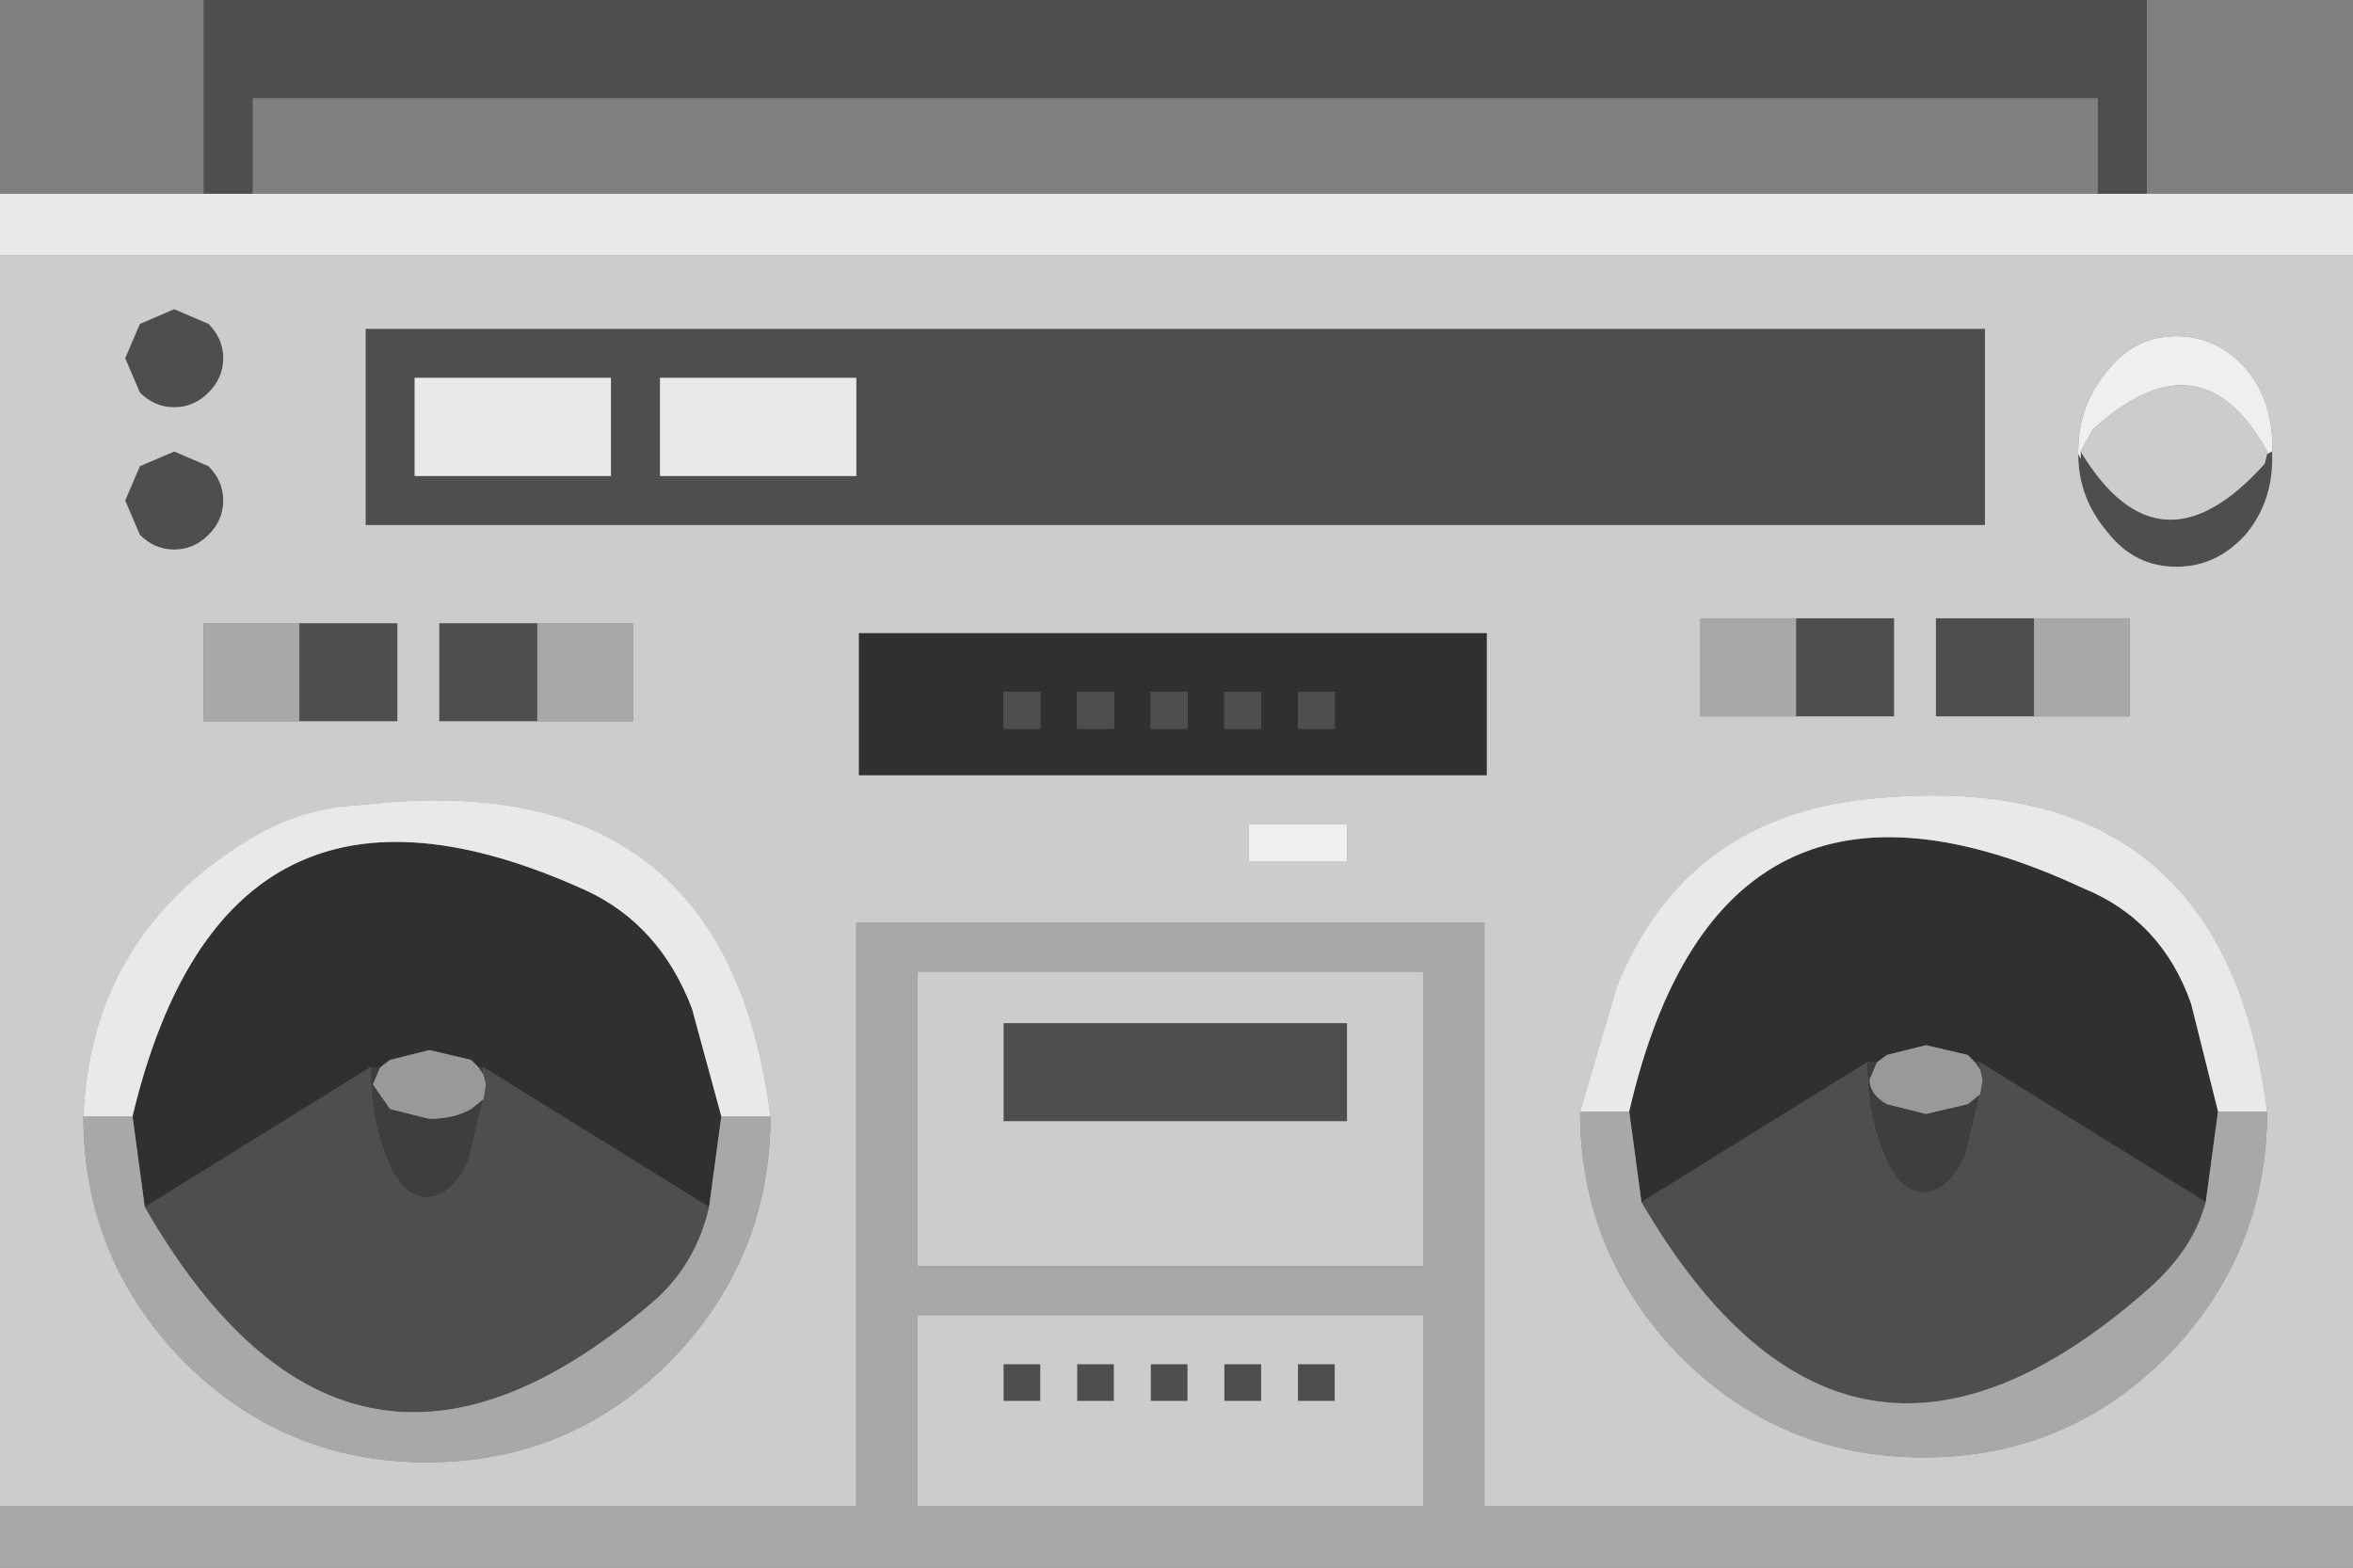 <?xml version="1.0" encoding="UTF-8" standalone="no"?>
<svg xmlns:ffdec="https://www.free-decompiler.com/flash" xmlns:xlink="http://www.w3.org/1999/xlink" ffdec:objectType="frame" height="31.95px" width="47.95px" xmlns="http://www.w3.org/2000/svg">
  <rect width="100%" height="100%" fill="#808080" stroke="none"/>
  <g transform="matrix(1.0, 0.0, 0.0, 1.0, 23.95, 16.0)">
    <use ffdec:characterId="2814" height="31.95" transform="matrix(1.0, 0.0, 0.0, 1.0, -23.95, -16.0)" width="47.95" xlink:href="#shape0"/>
  </g>
  <defs>
    <g id="shape0" transform="matrix(1.0, 0.0, 0.0, 1.0, 23.95, 17.95)">
      <path d="M18.8 -15.95 L-18.8 -15.95 -18.8 -13.95 -19.8 -13.95 -19.8 -17.95 19.8 -17.95 19.8 -13.95 18.8 -13.95 18.8 -15.95" fill="#4e4e4e" fill-rule="evenodd" stroke="none"/>
      <path d="M0.25 -3.85 L0.25 -3.1 -0.5 -3.1 -0.5 -3.85 0.25 -3.85 M1.0 -3.1 L1.0 -3.85 1.75 -3.85 1.75 -3.1 1.0 -3.1 M3.25 -3.85 L3.25 -3.1 2.5 -3.1 2.5 -3.85 3.25 -3.85 M22.35 -8.75 Q22.4 -7.8 21.85 -7.1 21.25 -6.4 20.4 -6.4 19.55 -6.4 19.0 -7.1 18.4 -7.8 18.4 -8.7 L18.45 -8.6 18.45 -8.75 Q20.05 -6.1 22.2 -8.5 L22.25 -8.7 22.35 -8.75 M16.5 -11.25 L16.5 -7.25 -16.5 -7.25 -16.5 -11.25 16.5 -11.25 M12.65 -3.35 L12.65 -5.35 14.65 -5.35 14.65 -3.35 12.65 -3.35 M17.5 -3.35 L15.5 -3.35 15.5 -5.35 17.5 -5.35 17.5 -3.35 M9.5 6.55 L14.1 3.7 Q14.1 4.8 14.45 5.6 14.75 6.35 15.25 6.35 15.75 6.35 16.1 5.6 L16.4 4.35 16.45 4.05 16.4 3.85 16.4 3.7 21.0 6.55 Q20.75 7.5 19.85 8.3 13.7 13.75 9.5 6.55 M2.5 10.6 L2.5 9.85 3.25 9.85 3.25 10.6 2.5 10.6 M1.0 10.6 L1.0 9.85 1.75 9.85 1.75 10.6 1.0 10.6 M0.25 9.85 L0.25 10.6 -0.5 10.6 -0.5 9.85 0.25 9.85 M3.5 2.9 L3.5 4.9 -3.5 4.9 -3.5 2.9 3.5 2.9 M-20.4 -9.65 Q-20.8 -9.65 -21.1 -9.95 L-21.4 -10.65 -21.1 -11.35 -20.4 -11.65 -19.7 -11.35 Q-19.4 -11.05 -19.4 -10.65 -19.4 -10.25 -19.7 -9.95 -20.0 -9.65 -20.4 -9.65 M-21.4 -7.75 L-21.1 -8.45 -20.4 -8.75 -19.7 -8.45 Q-19.4 -8.15 -19.4 -7.75 -19.4 -7.35 -19.7 -7.05 -20.0 -6.75 -20.4 -6.75 -20.8 -6.75 -21.1 -7.05 L-21.4 -7.75 M-11.5 -10.25 L-15.5 -10.25 -15.5 -8.25 -11.5 -8.25 -11.5 -10.25 M-10.5 -8.25 L-6.5 -8.25 -6.5 -10.25 -10.5 -10.25 -10.5 -8.25 M-17.85 -5.25 L-15.85 -5.25 -15.85 -3.25 -17.85 -3.25 -17.85 -5.25 M-13.0 -3.25 L-15.0 -3.25 -15.0 -5.25 -13.0 -5.25 -13.0 -3.25 M-2.75 -3.85 L-2.75 -3.1 -3.5 -3.1 -3.5 -3.85 -2.75 -3.85 M-2.0 -3.85 L-1.25 -3.85 -1.25 -3.1 -2.0 -3.1 -2.0 -3.85 M-2.0 10.6 L-2.0 9.85 -1.25 9.85 -1.25 10.6 -2.0 10.6 M-2.75 10.6 L-3.5 10.6 -3.5 9.85 -2.75 9.85 -2.75 10.6 M-9.5 6.65 Q-9.75 7.75 -10.55 8.5 -16.8 13.95 -21.0 6.65 L-16.4 3.8 Q-16.4 4.9 -16.05 5.7 -15.75 6.45 -15.25 6.45 -14.75 6.45 -14.4 5.7 L-14.1 4.45 -14.05 4.15 -14.1 3.95 -14.1 3.8 -9.5 6.65" fill="#4e4e4e" fill-rule="evenodd" stroke="none"/>
      <path d="M3.25 -3.85 L2.5 -3.85 2.5 -3.1 3.25 -3.1 3.25 -3.85 M1.0 -3.1 L1.75 -3.1 1.75 -3.85 1.0 -3.85 1.0 -3.1 M0.25 -3.85 L-0.5 -3.85 -0.5 -3.1 0.25 -3.1 0.25 -3.85 M6.35 -5.05 L6.35 -2.15 -6.45 -2.15 -6.45 -5.05 6.35 -5.05 M9.25 4.7 Q11.1 -3.3 18.5 0.15 20.1 0.8 20.7 2.5 L21.25 4.7 21.0 6.55 16.4 3.7 16.3 3.7 16.15 3.55 15.3 3.35 14.5 3.55 14.3 3.7 14.1 3.7 9.5 6.55 9.25 4.7 M-21.25 4.8 Q-19.35 -3.15 -12.0 0.2 -10.5 0.9 -9.85 2.6 L-9.25 4.8 -9.5 6.65 -14.1 3.8 -14.2 3.8 -14.35 3.65 -15.2 3.45 -16.0 3.65 -16.2 3.8 -16.4 3.8 -21.0 6.65 -21.25 4.8 M-2.0 -3.85 L-2.0 -3.1 -1.25 -3.1 -1.25 -3.85 -2.0 -3.85 M-2.75 -3.85 L-3.5 -3.85 -3.5 -3.1 -2.75 -3.1 -2.75 -3.85" fill="#303030" fill-rule="evenodd" stroke="none"/>
      <path d="M1.5 -0.4 L1.5 -1.15 3.5 -1.15 3.5 -0.4 1.5 -0.4 M22.35 -8.75 L22.25 -8.7 22.25 -8.75 Q20.9 -11.2 18.7 -9.2 L18.45 -8.75 18.45 -8.6 18.4 -8.7 18.4 -8.75 Q18.4 -9.7 19.0 -10.4 19.55 -11.1 20.4 -11.1 21.25 -11.1 21.85 -10.4 22.4 -9.7 22.35 -8.75" fill="#efefef" fill-rule="evenodd" stroke="none"/>
      <path d="M1.5 -0.4 L3.5 -0.4 3.5 -1.15 1.5 -1.15 1.5 -0.4 M6.35 -5.05 L-6.45 -5.05 -6.45 -2.15 6.35 -2.15 6.35 -5.05 M18.4 -8.7 Q18.4 -7.8 19.0 -7.1 19.55 -6.4 20.4 -6.4 21.25 -6.4 21.85 -7.1 22.4 -7.8 22.35 -8.75 22.4 -9.7 21.85 -10.4 21.25 -11.1 20.4 -11.1 19.55 -11.1 19.0 -10.4 18.4 -9.7 18.4 -8.75 L18.4 -8.7 M22.25 -8.7 L22.2 -8.5 Q20.05 -6.1 18.45 -8.75 L18.7 -9.2 Q20.9 -11.2 22.25 -8.75 L22.25 -8.7 M16.5 -11.25 L-16.5 -11.25 -16.5 -7.25 16.5 -7.25 16.5 -11.25 M12.65 -5.35 L10.7 -5.35 10.7 -3.35 12.65 -3.35 14.65 -3.35 14.65 -5.35 12.65 -5.35 M17.5 -5.35 L15.5 -5.35 15.5 -3.35 17.5 -3.35 19.45 -3.35 19.45 -5.35 17.5 -5.35 M-23.95 -12.75 L24.0 -12.75 24.0 12.75 6.3 12.75 6.3 0.85 -6.5 0.85 -6.5 12.75 -23.95 12.75 -23.95 -12.75 M22.25 4.7 Q21.35 -2.5 13.95 -1.65 10.35 -1.2 9.0 2.15 L8.25 4.7 Q8.25 7.6 10.3 9.7 12.35 11.75 15.25 11.75 18.15 11.75 20.2 9.7 22.25 7.6 22.25 4.7 M3.5 2.9 L-3.5 2.9 -3.5 4.9 3.5 4.9 3.5 2.9 M0.25 9.85 L-0.5 9.85 -0.5 10.6 0.25 10.6 0.25 9.85 M1.0 10.6 L1.75 10.6 1.75 9.85 1.0 9.85 1.0 10.6 M2.5 10.6 L3.25 10.6 3.25 9.85 2.5 9.85 2.5 10.6 M5.05 7.85 L-5.25 7.85 -5.25 1.85 5.05 1.85 5.05 7.85 M5.05 12.75 L-5.25 12.75 -5.25 8.85 5.05 8.85 5.05 12.75 M-21.4 -7.75 L-21.1 -7.05 Q-20.8 -6.75 -20.4 -6.75 -20.0 -6.75 -19.7 -7.05 -19.4 -7.35 -19.4 -7.75 -19.4 -8.15 -19.7 -8.45 L-20.4 -8.75 -21.1 -8.45 -21.4 -7.75 M-20.4 -9.65 Q-20.0 -9.65 -19.7 -9.95 -19.4 -10.25 -19.4 -10.65 -19.4 -11.05 -19.7 -11.35 L-20.4 -11.65 -21.1 -11.35 -21.4 -10.65 -21.1 -9.95 Q-20.8 -9.65 -20.4 -9.65 M-8.25 4.8 Q-9.15 -2.4 -16.55 -1.55 -17.85 -1.5 -18.95 -0.8 -22.1 1.15 -22.25 4.8 -22.25 7.7 -20.2 9.8 -18.15 11.85 -15.25 11.85 -12.35 11.85 -10.3 9.8 -8.25 7.7 -8.25 4.8 M-17.85 -3.25 L-15.85 -3.25 -15.85 -5.25 -17.85 -5.25 -19.8 -5.25 -19.8 -3.25 -17.85 -3.25 M-13.0 -5.25 L-15.0 -5.25 -15.0 -3.25 -13.0 -3.25 -11.05 -3.25 -11.05 -5.25 -13.0 -5.25 M-2.75 10.6 L-2.75 9.85 -3.5 9.85 -3.5 10.6 -2.75 10.6 M-2.0 10.6 L-1.25 10.6 -1.25 9.85 -2.0 9.85 -2.0 10.6" fill="#cccccc" fill-rule="evenodd" stroke="none"/>
      <path d="M12.65 -3.35 L10.7 -3.35 10.7 -5.35 12.65 -5.35 12.65 -3.35 M17.5 -5.35 L19.45 -5.35 19.45 -3.35 17.5 -3.35 17.5 -5.35 M24.0 12.75 L24.0 14.0 -23.95 14.0 -23.95 12.75 -6.5 12.75 -6.5 0.85 6.3 0.85 6.3 12.75 24.0 12.75 M21.25 4.7 L22.25 4.7 Q22.25 7.6 20.2 9.7 18.15 11.75 15.25 11.75 12.35 11.75 10.3 9.7 8.25 7.6 8.25 4.7 L9.25 4.7 9.5 6.55 Q13.7 13.75 19.85 8.3 20.75 7.5 21.0 6.55 L21.25 4.7 M5.05 7.85 L5.05 1.85 -5.25 1.85 -5.25 7.85 5.05 7.85 M5.05 12.75 L5.05 8.85 -5.25 8.85 -5.25 12.75 5.05 12.75 M-22.25 4.8 L-21.25 4.8 -21.0 6.65 Q-16.8 13.95 -10.55 8.5 -9.75 7.75 -9.5 6.65 L-9.25 4.8 -8.25 4.8 Q-8.25 7.7 -10.3 9.8 -12.35 11.85 -15.25 11.85 -18.15 11.85 -20.2 9.8 -22.25 7.7 -22.25 4.8 M-17.85 -5.25 L-17.85 -3.25 -19.8 -3.25 -19.8 -5.25 -17.85 -5.25 M-13.0 -5.25 L-11.05 -5.25 -11.05 -3.25 -13.0 -3.25 -13.0 -5.25" fill="#a8a8a8" fill-rule="evenodd" stroke="none"/>
      <path d="M-23.95 -12.75 L-23.95 -14.0 24.0 -14.0 24.0 -12.75 -23.95 -12.75 M21.25 4.7 L20.7 2.5 Q20.1 0.8 18.5 0.15 11.1 -3.3 9.25 4.7 L8.25 4.7 9.0 2.15 Q10.35 -1.2 13.95 -1.65 21.35 -2.5 22.25 4.7 L21.25 4.7 M-10.5 -8.25 L-10.5 -10.25 -6.5 -10.25 -6.5 -8.25 -10.5 -8.25 M-11.5 -10.25 L-11.5 -8.25 -15.5 -8.25 -15.5 -10.25 -11.5 -10.25 M-22.25 4.8 Q-22.1 1.15 -18.95 -0.8 -17.85 -1.5 -16.55 -1.55 -9.15 -2.4 -8.25 4.8 L-9.25 4.8 -9.85 2.6 Q-10.5 0.9 -12.0 0.2 -19.35 -3.15 -21.25 4.8 L-22.25 4.8" fill="#e9e9e9" fill-rule="evenodd" stroke="none"/>
      <path d="M14.1 3.7 L14.3 3.7 14.15 4.05 Q14.15 4.35 14.5 4.55 L15.3 4.75 16.15 4.55 16.4 4.35 16.1 5.6 Q15.75 6.35 15.25 6.35 14.75 6.35 14.45 5.6 14.1 4.8 14.1 3.7 M16.3 3.7 L16.4 3.7 16.4 3.85 16.3 3.7 M-14.1 3.8 L-14.1 3.95 -14.2 3.8 -14.1 3.8 M-14.1 4.45 L-14.4 5.7 Q-14.75 6.45 -15.25 6.45 -15.75 6.45 -16.05 5.7 -16.4 4.9 -16.4 3.8 L-16.2 3.8 -16.35 4.15 -16.0 4.65 -15.2 4.85 Q-14.7 4.85 -14.35 4.65 L-14.1 4.45" fill="#3e3e3e" fill-rule="evenodd" stroke="none"/>
      <path d="M14.3 3.7 L14.5 3.55 15.3 3.35 16.15 3.55 16.3 3.7 16.4 3.85 16.45 4.05 16.4 4.35 16.15 4.55 15.3 4.75 14.5 4.55 Q14.15 4.35 14.15 4.05 L14.3 3.7 M-14.2 3.8 L-14.1 3.95 -14.05 4.15 -14.1 4.45 -14.35 4.65 Q-14.7 4.85 -15.2 4.85 L-16.0 4.65 -16.35 4.15 -16.2 3.8 -16.0 3.65 -15.2 3.45 -14.35 3.65 -14.2 3.8" fill="#999999" fill-rule="evenodd" stroke="none"/>
    </g>
  </defs>
</svg>
